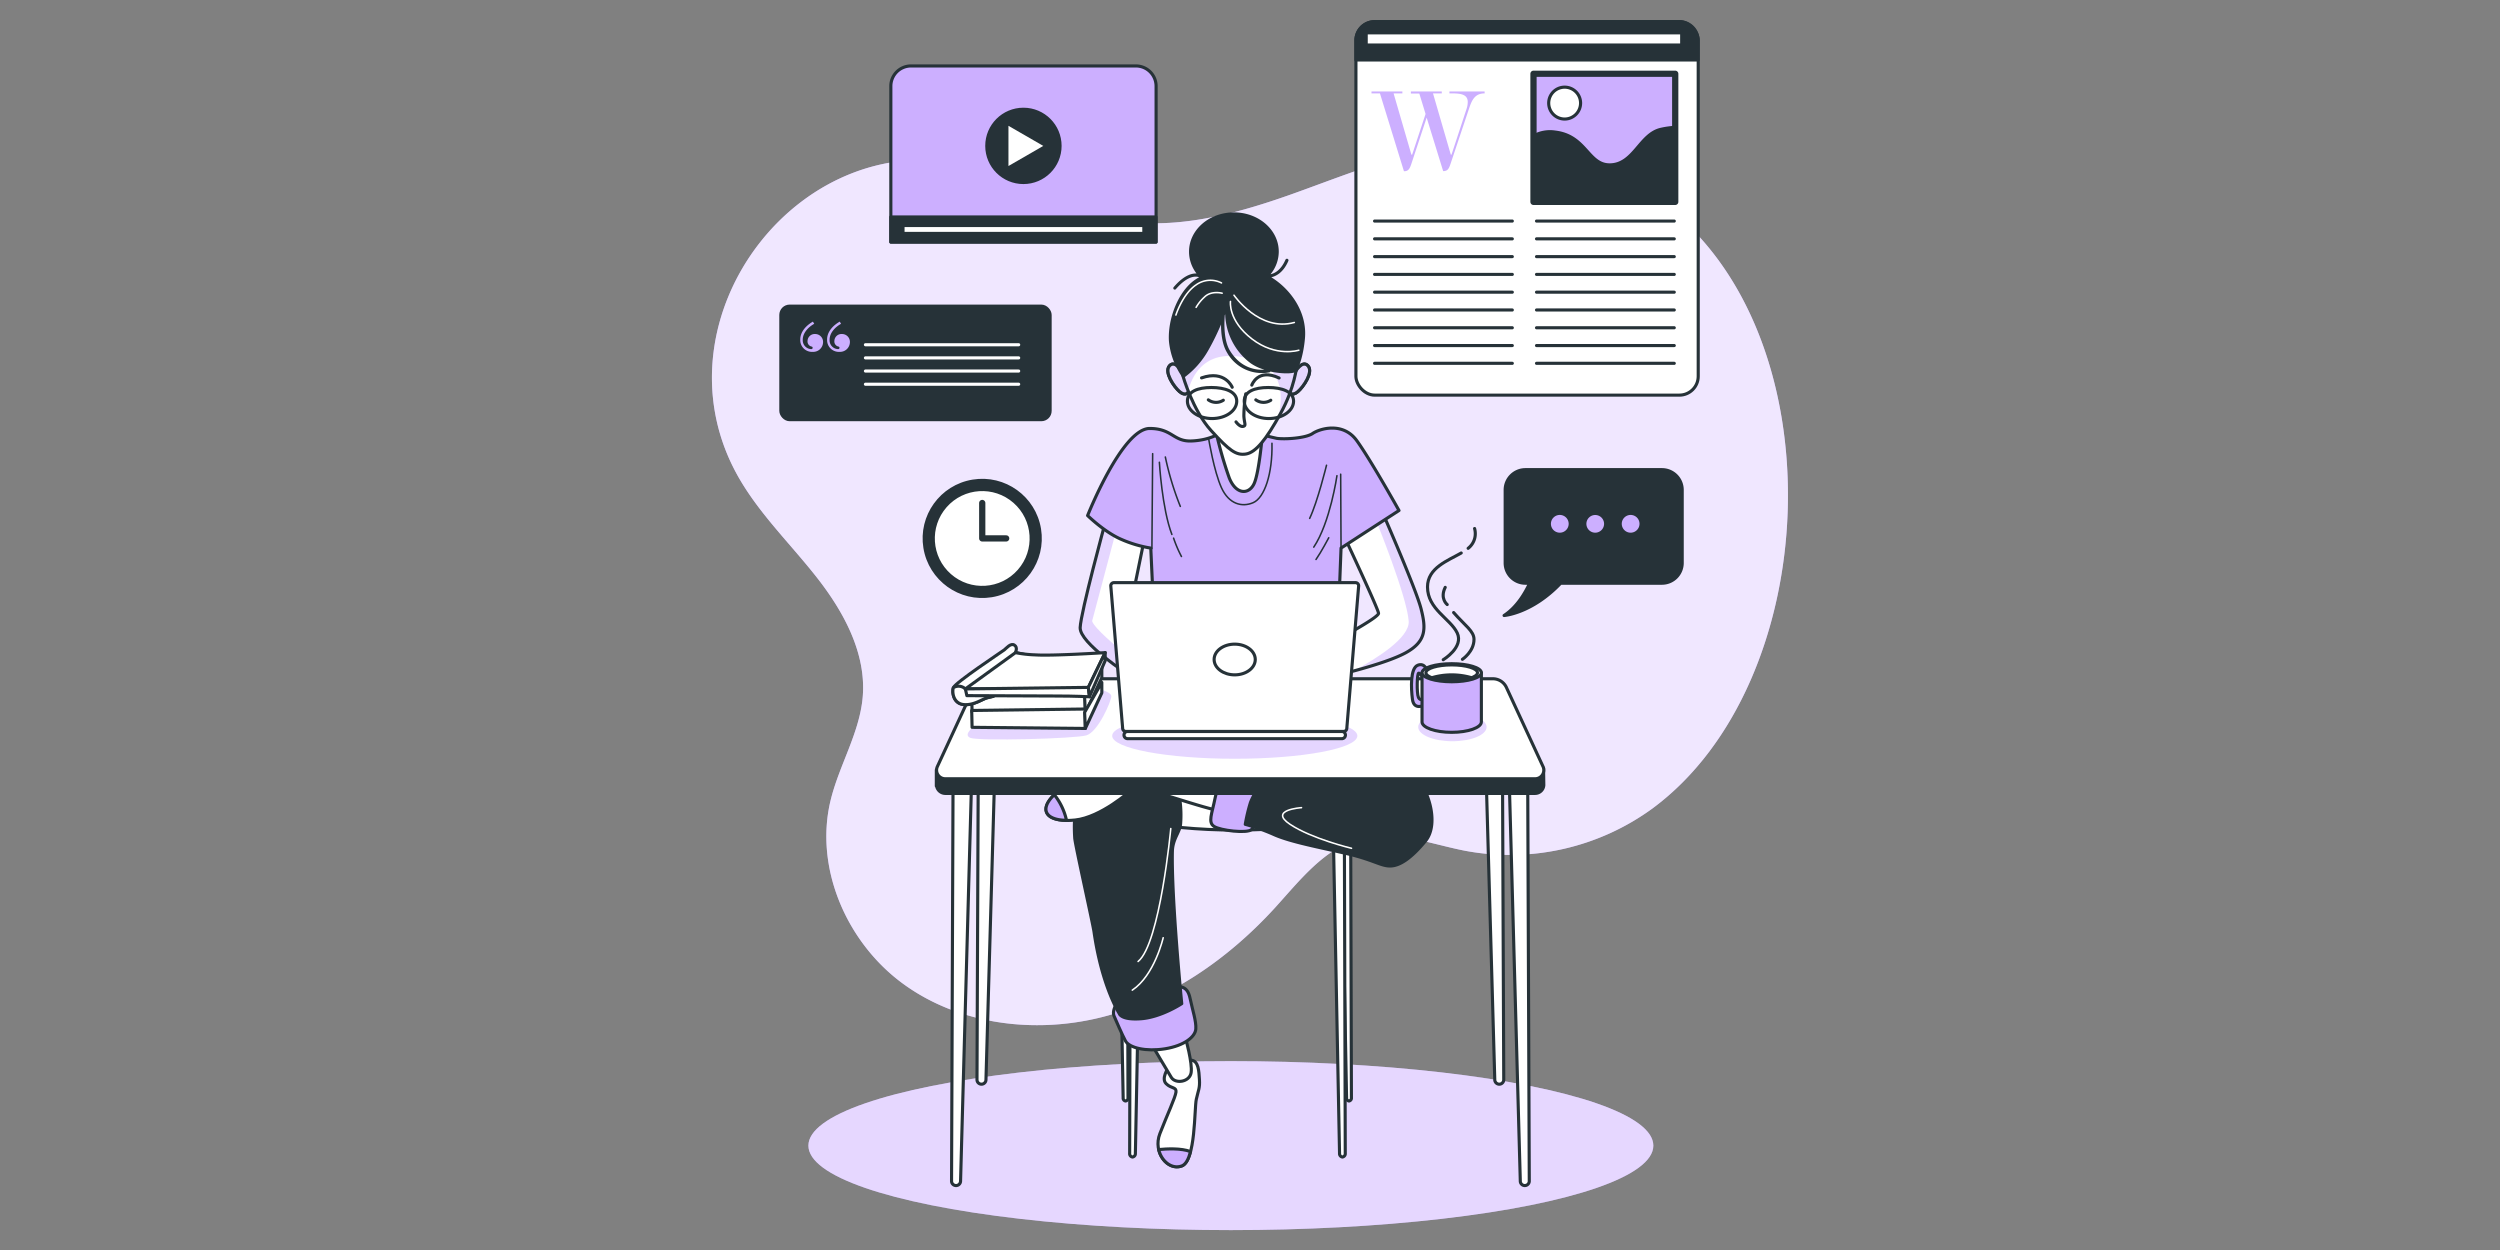 <?xml version="1.0" encoding="UTF-8" standalone="no"?>
<svg
   xmlns:dc="http://purl.org/dc/elements/1.1/"
   xmlns:cc="http://creativecommons.org/ns#"
   xmlns:rdf="http://www.w3.org/1999/02/22-rdf-syntax-ns#"
   xmlns:svg="http://www.w3.org/2000/svg"
   xmlns="http://www.w3.org/2000/svg"
   xmlns:sodipodi="http://sodipodi.sourceforge.net/DTD/sodipodi-0.dtd"
   xmlns:inkscape="http://www.inkscape.org/namespaces/inkscape"
   viewBox="0 0 720 360"
   version="1.1"
   id="svg290"
   sodipodi:docname="Blog post-bro.svg"
   width="720"
   height="360"
   inkscape:version="0.92.5 (2060ec1f9f, 2020-04-08)">
  <rect x="0" y="0" width="720" height="360" fill="#808080" stroke="none"/>
  <sodipodi:namedview
     pagecolor="#ffffff"
     bordercolor="#666666"
     borderopacity="1"
     objecttolerance="10"
     gridtolerance="10"
     guidetolerance="10"
     inkscape:pageopacity="0"
     inkscape:pageshadow="2"
     inkscape:window-width="1680"
     inkscape:window-height="994"
     id="namedview292"
     showgrid="false"
     inkscape:zoom="1.0103893"
     inkscape:cx="294.41755"
     inkscape:cy="216.7293"
     inkscape:window-x="0"
     inkscape:window-y="28"
     inkscape:window-maximized="1"
     inkscape:current-layer="svg290" />
  <defs
     id="defs11">
    <clipPath
       id="freepik--clip-path--inject-1--inject-130">
      <path
         d="m 283,227.87 c 0,0 10.65,22.73 10.65,23.93 0,1.2 -9.45,6.34 -11.25,7.42 a 43.72,43.72 0 0 1 -4.31,2.15 l 1.08,10.53 c 0,0 16.27,-3.71 23.09,-7.42 6.82,-3.71 6.58,-7.9 5,-14.12 -1.58,-6.22 -12.09,-30.26 -12.09,-30.26 z"
         style="fill:#ffffff;stroke:#263238;stroke-linecap:round;stroke-linejoin:round"
         id="path2"
         inkscape:connector-curvature="0" />
    </clipPath>
    <clipPath
       id="freepik--clip-path-2--inject-1--inject-130">
      <path
         d="m 206.16,222.85 c 0,0 -7.77,28.47 -8,33.5 -0.23,5.03 15.43,14.95 16,15.55 0.57,0.6 -0.89,-17.3 -0.89,-17.3 l 5.31,-26 z"
         style="fill:#ffffff;stroke:#263238;stroke-linecap:round;stroke-linejoin:round"
         id="path5"
         inkscape:connector-curvature="0" />
    </clipPath>
    <clipPath
       id="freepik--clip-path-3--inject-1--inject-130">
      <path
         d="m 231.05,175.83 c 0,0 3.11,11 9,17.47 5.89,6.47 8,8 11.13,7.53 3.13,-0.47 6.46,-4.54 11.12,-13 4.66,-8.46 5,-14.95 5.39,-15.55 0.39,-0.6 -1,-12.56 -7.66,-17.71 -6.66,-5.15 -14.12,-7.41 -20.58,-1.79 -6.46,5.62 -10.56,14.79 -8.4,23.05 z"
         style="fill:#ffffff;stroke:#263238;stroke-linecap:round;stroke-linejoin:round"
         id="path8"
         inkscape:connector-curvature="0" />
    </clipPath>
  </defs>
  <g
     id="g1242"
     transform="matrix(1.032,0,0,1.032,-0.437,-3.568)">
    <g
       transform="matrix(0.872,0,0,0.872,129.069,-44.958)"
       id="freepik--background-simple--inject-1--inject-130">
      <path
         inkscape:connector-curvature="0"
         id="path13"
         style="fill:#ccafff"
         d="m 424.57,219.77 c 1.53,-41.42 -13.35,-83.34 -46.15,-103.29 -16.19,-9.85 -35.12,-15.62 -54.06,-14.77 -20.32,0.91 -39.45,9.18 -58.61,16 -19.16,6.82 -39.91,12.27 -59.66,7.43 -14.29,-3.5 -26.86,-12.15 -41,-16.09 -55.71,-15.51 -104.22,47.7 -76.96,97.95 6.69,12.32 17,22.2 25.67,33.23 8.67,11.03 15.94,24.35 14.77,38.32 -1,11.57 -7.56,21.87 -10.29,33.15 -5.22,21.61 5.14,45.38 23.05,58.55 17.91,13.17 42.07,16.24 63.67,10.82 21.6,-5.42 40.6,-18.68 55.57,-35.1 8,-8.8 15.84,-19.08 27.35,-22.07 11.05,-2.86 22.44,1.8 33.65,3.94 a 77.49,77.49 0 0 0 59.77,-13.6 c 27.05,-20.01 41.85,-57.04 43.23,-94.47 z" />
      <path
         inkscape:connector-curvature="0"
         id="path15"
         style="opacity:0.7;fill:#ffffff"
         d="m 424.57,219.77 c 1.53,-41.42 -13.35,-83.34 -46.15,-103.29 -16.19,-9.85 -35.12,-15.62 -54.06,-14.77 -20.32,0.91 -39.45,9.18 -58.61,16 -19.16,6.82 -39.91,12.27 -59.66,7.43 -14.29,-3.5 -26.86,-12.15 -41,-16.09 -55.71,-15.51 -104.22,47.7 -76.96,97.95 6.69,12.32 17,22.2 25.67,33.23 8.67,11.03 15.94,24.35 14.77,38.32 -1,11.57 -7.56,21.87 -10.29,33.15 -5.22,21.61 5.14,45.38 23.05,58.55 17.91,13.17 42.07,16.24 63.67,10.82 21.6,-5.42 40.6,-18.68 55.57,-35.1 8,-8.8 15.84,-19.08 27.35,-22.07 11.05,-2.86 22.44,1.8 33.65,3.94 a 77.49,77.49 0 0 0 59.77,-13.6 c 27.05,-20.01 41.85,-57.04 43.23,-94.47 z" />
    </g>
    <g
       transform="matrix(0.872,0,0,0.872,129.069,-44.958)"
       id="freepik--Shadow--inject-1--inject-130">
      <ellipse
         id="ellipse18"
         style="fill:#ccafff"
         ry="27.04"
         rx="135.21"
         cy="422.16"
         cx="246.39" />
      <ellipse
         id="ellipse20"
         style="opacity:0.5;fill:#ffffff"
         ry="27.04"
         rx="135.21"
         cy="422.16"
         cx="246.39" />
    </g>
    <g
       transform="matrix(0.872,0,0,0.872,129.069,-44.958)"
       id="freepik--graphics-2--inject-1--inject-130">
      <rect
         id="rect23"
         style="fill:#ffffff;stroke:#263238;stroke-linecap:round;stroke-linejoin:round"
         rx="6.03"
         height="119.53"
         width="109.55"
         y="62.45"
         x="286.41" />
      <path
         inkscape:connector-curvature="0"
         id="path25"
         style="fill:#263238;stroke:#263238;stroke-linecap:round;stroke-linejoin:round"
         d="m 292.44,62.45 h 97.48 a 6,6 0 0 1 6,6 v 6.26 H 286.41 v -6.23 a 6,6 0 0 1 6.03,-6.03 z" />
      <line
         id="line27"
         style="fill:none;stroke:#263238;stroke-linecap:round;stroke-linejoin:round"
         y2="126.27"
         x2="336.46"
         y1="126.27"
         x1="292.38" />
      <line
         id="line29"
         style="fill:none;stroke:#263238;stroke-linecap:round;stroke-linejoin:round"
         y2="131.96"
         x2="336.46"
         y1="131.96"
         x1="292.38" />
      <line
         id="line31"
         style="fill:none;stroke:#263238;stroke-linecap:round;stroke-linejoin:round"
         y2="137.65"
         x2="336.46"
         y1="137.65"
         x1="292.38" />
      <line
         id="line33"
         style="fill:none;stroke:#263238;stroke-linecap:round;stroke-linejoin:round"
         y2="143.34"
         x2="336.46"
         y1="143.34"
         x1="292.38" />
      <line
         id="line35"
         style="fill:none;stroke:#263238;stroke-linecap:round;stroke-linejoin:round"
         y2="149.03"
         x2="336.46"
         y1="149.03"
         x1="292.38" />
      <line
         id="line37"
         style="fill:none;stroke:#263238;stroke-linecap:round;stroke-linejoin:round"
         y2="154.73"
         x2="336.46"
         y1="154.73"
         x1="292.38" />
      <line
         id="line39"
         style="fill:none;stroke:#263238;stroke-linecap:round;stroke-linejoin:round"
         y2="160.42"
         x2="336.46"
         y1="160.42"
         x1="292.38" />
      <line
         id="line41"
         style="fill:none;stroke:#263238;stroke-linecap:round;stroke-linejoin:round"
         y2="166.11"
         x2="336.46"
         y1="166.11"
         x1="292.38" />
      <line
         id="line43"
         style="fill:none;stroke:#263238;stroke-linecap:round;stroke-linejoin:round"
         y2="171.8"
         x2="336.46"
         y1="171.8"
         x1="292.38" />
      <line
         id="line45"
         style="fill:none;stroke:#263238;stroke-linecap:round;stroke-linejoin:round"
         y2="126.27"
         x2="388.29"
         y1="126.27"
         x1="344.21" />
      <line
         id="line47"
         style="fill:none;stroke:#263238;stroke-linecap:round;stroke-linejoin:round"
         y2="131.96"
         x2="388.29"
         y1="131.96"
         x1="344.21" />
      <line
         id="line49"
         style="fill:none;stroke:#263238;stroke-linecap:round;stroke-linejoin:round"
         y2="137.65"
         x2="388.29"
         y1="137.65"
         x1="344.21" />
      <line
         id="line51"
         style="fill:none;stroke:#263238;stroke-linecap:round;stroke-linejoin:round"
         y2="143.34"
         x2="388.29"
         y1="143.34"
         x1="344.21" />
      <line
         id="line53"
         style="fill:none;stroke:#263238;stroke-linecap:round;stroke-linejoin:round"
         y2="149.03"
         x2="388.29"
         y1="149.03"
         x1="344.21" />
      <line
         id="line55"
         style="fill:none;stroke:#263238;stroke-linecap:round;stroke-linejoin:round"
         y2="154.73"
         x2="388.29"
         y1="154.73"
         x1="344.21" />
      <line
         id="line57"
         style="fill:none;stroke:#263238;stroke-linecap:round;stroke-linejoin:round"
         y2="160.42"
         x2="388.29"
         y1="160.42"
         x1="344.21" />
      <line
         id="line59"
         style="fill:none;stroke:#263238;stroke-linecap:round;stroke-linejoin:round"
         y2="166.11"
         x2="388.29"
         y1="166.11"
         x1="344.21" />
      <line
         id="line61"
         style="fill:none;stroke:#263238;stroke-linecap:round;stroke-linejoin:round"
         y2="171.8"
         x2="388.29"
         y1="171.8"
         x1="344.21" />
      <path
         inkscape:connector-curvature="0"
         id="path63"
         style="fill:#ccafff"
         d="m 321.86,90.24 a 7.08,7.08 0 0 0 0.34,-2.09 c 0,-2.59 -2.63,-2.74 -5.21,-2.74 h -0.65 V 84.8 h 11.26 v 0.61 c -2.93,0 -4,1.87 -4.91,4.64 l -6,17.91 c -0.45,1.33 -0.83,2.32 -2.24,2.32 h -0.12 L 309.05,93.17 304.14,108 c -0.46,1.33 -0.84,2.32 -2.25,2.32 h -0.11 L 294.1,85.41 h -2.7 V 84.8 h 9.88 v 0.61 h -2.81 l 5.7,19.62 h 0.23 l 4.3,-13.03 -2,-6.54 H 304 V 84.8 h 9.89 v 0.61 h -2.81 l 5.7,19.62 H 317 Z" />
      <rect
         id="rect65"
         style="fill:#ccafff;stroke:#263238;stroke-width:2px;stroke-linecap:round;stroke-linejoin:round"
         height="41"
         width="45.36"
         y="79.13"
         x="343.24" />
      <path
         inkscape:connector-curvature="0"
         id="path67"
         style="fill:#263238;stroke:#263238;stroke-linecap:round;stroke-linejoin:round"
         d="m 388.6,96.27 a 28,28 0 0 0 -4.52,0.63 c -6.89,1.5 -8.69,11.39 -16.48,11.39 -6.9,0 -7.49,-9.29 -17.38,-10.49 a 10.92,10.92 0 0 0 -7,1.24 v 21.09 h 45.38 z" />
      <path
         inkscape:connector-curvature="0"
         id="path69"
         style="fill:#ffffff;stroke:#263238;stroke-linecap:round;stroke-linejoin:round"
         d="m 358.31,88.51 a 5.1,5.1 0 1 1 -5.09,-5.09 5.09,5.09 0 0 1 5.09,5.09 z" />
      <rect
         id="rect71"
         style="fill:#ffffff;stroke:#263238;stroke-linecap:round;stroke-linejoin:round"
         height="3.89"
         width="100.97"
         y="66.04"
         x="289.7" />
      <path
         inkscape:connector-curvature="0"
         id="path73"
         style="fill:#263238;stroke:#263238;stroke-linecap:round;stroke-linejoin:round"
         d="m 384.37,205.83 h -43.71 a 6.48,6.48 0 0 0 -6.48,6.48 v 23.38 a 6.48,6.48 0 0 0 6.48,6.48 H 342 c -1.36,3 -4,7.6 -8.17,10.33 0,0 8.87,-0.62 18.11,-10.33 h 32.41 a 6.48,6.48 0 0 0 6.48,-6.48 v -23.38 a 6.48,6.48 0 0 0 -6.46,-6.48 z" />
      <path
         inkscape:connector-curvature="0"
         id="path75"
         style="fill:#ccafff;stroke:#263238;stroke-linecap:round;stroke-linejoin:round"
         d="m 355,223.17 a 3.34,3.34 0 1 0 -3.33,3.33 3.34,3.34 0 0 0 3.33,-3.33 z" />
      <path
         inkscape:connector-curvature="0"
         id="path77"
         style="fill:#ccafff;stroke:#263238;stroke-linecap:round;stroke-linejoin:round"
         d="m 366.33,223.17 a 3.33,3.33 0 1 0 -3.33,3.33 3.34,3.34 0 0 0 3.33,-3.33 z" />
      <path
         inkscape:connector-curvature="0"
         id="path79"
         style="fill:#ccafff;stroke:#263238;stroke-linecap:round;stroke-linejoin:round"
         d="m 377.67,223.17 a 3.34,3.34 0 1 0 -3.34,3.33 3.35,3.35 0 0 0 3.34,-3.33 z" />
    </g>
    <g
       transform="matrix(0.872,0,0,0.872,129.069,-44.958)"
       id="freepik--graphics-1--inject-1--inject-130">
      <path
         inkscape:connector-curvature="0"
         id="path82"
         style="fill:#ccafff;stroke:#263238;stroke-linecap:round;stroke-linejoin:round"
         d="m 144,76.63 h 72 a 6.46,6.46 0 0 1 6.46,6.46 V 133 H 137.57 V 83.09 A 6.46,6.46 0 0 1 144,76.63 Z" />
      <rect
         id="rect84"
         style="fill:#263238;stroke:#263238;stroke-linecap:round;stroke-linejoin:round"
         height="8.02"
         width="84.85"
         y="124.95"
         x="137.57" />
      <rect
         id="rect86"
         style="fill:#ffffff;stroke:#263238;stroke-linecap:round;stroke-linejoin:round"
         height="2.54"
         width="77.08"
         y="127.69"
         x="141.46" />
      <circle
         id="circle88"
         style="fill:#263238;stroke:#263238;stroke-linecap:round;stroke-linejoin:round"
         r="11.72"
         cy="102.21"
         cx="180" />
      <polygon
         id="polygon90"
         style="fill:#ffffff;stroke:#263238;stroke-linecap:round;stroke-linejoin:round"
         points="174.71,109.52 174.71,94.92 187.36,102.22 " />
      <rect
         id="rect92"
         style="fill:#263238;stroke:#263238;stroke-linecap:round;stroke-linejoin:round"
         rx="2.82"
         height="36.33"
         width="86.17"
         y="153.5"
         x="102.37" />
      <path
         inkscape:connector-curvature="0"
         id="path94"
         style="fill:#ccafff"
         d="m 112.63,158.45 0.42,0.7 c -1.9,1.06 -3.67,2.92 -3.67,5.1 a 2.82,2.82 0 0 0 2.69,3 c 0.28,0 0.47,-0.14 0.47,-0.42 0,-0.28 -0.14,-0.37 -0.42,-0.42 a 1.65,1.65 0 0 1 -1.21,-1.76 2.29,2.29 0 0 1 2.46,-2.23 2.52,2.52 0 0 1 2.51,2.6 3.15,3.15 0 0 1 -3.3,3.11 3.76,3.76 0 0 1 -4,-3.9 c -0.03,-2.53 1.92,-4.57 4.05,-5.78 z m 8.59,0 0.42,0.7 c -1.91,1.06 -3.67,2.92 -3.67,5.1 a 2.81,2.81 0 0 0 2.69,3 c 0.28,0 0.47,-0.14 0.47,-0.42 0,-0.28 -0.14,-0.37 -0.42,-0.42 a 1.65,1.65 0 0 1 -1.21,-1.76 2.28,2.28 0 0 1 2.46,-2.23 2.52,2.52 0 0 1 2.51,2.6 3.16,3.16 0 0 1 -3.3,3.11 3.77,3.77 0 0 1 -4,-3.9 c -0.04,-2.53 1.91,-4.57 4.05,-5.78 z" />
      <line
         id="line96"
         style="fill:none;stroke:#ffffff;stroke-linecap:round;stroke-linejoin:round"
         y2="165.85"
         x2="178.48"
         y1="165.85"
         x1="129.44" />
      <line
         id="line98"
         style="fill:none;stroke:#ffffff;stroke-linecap:round;stroke-linejoin:round"
         y2="170.06"
         x2="178.48"
         y1="170.06"
         x1="129.44" />
      <line
         id="line100"
         style="fill:none;stroke:#ffffff;stroke-linecap:round;stroke-linejoin:round"
         y2="174.27"
         x2="178.48"
         y1="174.27"
         x1="129.44" />
      <line
         id="line102"
         style="fill:none;stroke:#ffffff;stroke-linecap:round;stroke-linejoin:round"
         y2="178.49"
         x2="178.48"
         y1="178.49"
         x1="129.44" />
      <circle
         id="circle104"
         style="fill:#263238;stroke:#263238;stroke-linecap:round;stroke-linejoin:round"
         transform="rotate(-9.27,166.828,227.881)"
         r="18.57"
         cy="227.83"
         cx="166.82" />
      <circle
         id="circle106"
         style="fill:#ffffff;stroke:#263238;stroke-linecap:round;stroke-linejoin:round"
         transform="rotate(-48.71,166.844,227.846)"
         r="15.67"
         cy="227.83"
         cx="166.82" />
      <polyline
         id="polyline108"
         style="fill:none;stroke:#263238;stroke-width:2px;stroke-linecap:round;stroke-linejoin:round"
         points="166.82 216.5 166.82 227.83 174.48 227.83" />
    </g>
    <g
       transform="matrix(0.872,0,0,0.872,129.069,-44.958)"
       id="freepik--Character--inject-1--inject-130">
      <path
         inkscape:connector-curvature="0"
         id="path111"
         style="fill:#ffffff"
         d="m 283,227.87 c 0,0 10.65,22.73 10.65,23.93 0,1.2 -9.45,6.34 -11.25,7.42 a 43.72,43.72 0 0 1 -4.31,2.15 l 1.08,10.53 c 0,0 16.27,-3.71 23.09,-7.42 6.82,-3.71 6.58,-7.9 5,-14.12 -1.58,-6.22 -12.09,-30.26 -12.09,-30.26 z" />
      <g
         id="g115"
         clip-path="url(#freepik--clip-path--inject-1--inject-130)">
        <path
           inkscape:connector-curvature="0"
           id="path113"
           style="opacity:0.5;mix-blend-mode:multiply;fill:#ccafff"
           d="m 302.23,264.48 c 6.82,-3.71 6.58,-7.9 5,-14.12 -1.58,-6.22 -12.09,-30.26 -12.09,-30.26 l -1.7,1.08 -0.54,1 c 0,0 9.81,24.08 10.4,32.1 0.4,5.39 -10.45,12.11 -17.62,15.95 5.32,-1.41 12.56,-3.58 16.55,-5.75 z" />
      </g>
      <path
         inkscape:connector-curvature="0"
         id="path117"
         style="fill:none;stroke:#263238;stroke-linecap:round;stroke-linejoin:round"
         d="m 283,227.87 c 0,0 10.65,22.73 10.65,23.93 0,1.2 -9.45,6.34 -11.25,7.42 a 43.72,43.72 0 0 1 -4.31,2.15 l 1.08,10.53 c 0,0 16.27,-3.71 23.09,-7.42 6.82,-3.71 6.58,-7.9 5,-14.12 -1.58,-6.22 -12.09,-30.26 -12.09,-30.26 z" />
      <path
         inkscape:connector-curvature="0"
         id="path119"
         style="fill:#ffffff"
         d="m 206.16,222.85 c 0,0 -7.77,28.47 -8,33.5 -0.23,5.03 15.43,14.95 16,15.55 0.57,0.6 -0.89,-17.3 -0.89,-17.3 l 5.31,-26 z" />
      <g
         id="g123"
         clip-path="url(#freepik--clip-path-2--inject-1--inject-130)">
        <path
           inkscape:connector-curvature="0"
           id="path121"
           style="opacity:0.5;mix-blend-mode:multiply;fill:#ccafff"
           d="m 209.72,225.18 -0.17,-0.77 -3.39,-1.56 c 0,0 -7.77,28.47 -8,33.5 -0.23,5.03 15.43,14.95 16,15.55 0.23,0.24 0.14,-2.44 -0.05,-5.75 -4.66,-3.95 -11.35,-9.51 -12.13,-11.85" />
      </g>
      <path
         inkscape:connector-curvature="0"
         id="path125"
         style="fill:none;stroke:#263238;stroke-linecap:round;stroke-linejoin:round"
         d="m 206.16,222.85 c 0,0 -7.77,28.47 -8,33.5 -0.23,5.03 15.43,14.95 16,15.55 0.57,0.6 -0.89,-17.3 -0.89,-17.3 l 5.31,-26 z" />
      <path
         inkscape:connector-curvature="0"
         id="path127"
         style="fill:#ccafff;stroke:#263238;stroke-linecap:round;stroke-linejoin:round"
         d="m 242.65,194.25 c 0,0 -3,2.16 -8.85,2.4 -5.85,0.24 -6.13,-4 -13.4,-4 -8.81,0 -19.86,27.87 -19.86,27.87 0,0 5.5,5.39 10.89,7.66 a 38.62,38.62 0 0 0 9.33,2.75 l 0.84,18.31 h 59.34 l 0.71,-18.31 18.55,-12.03 c 0,0 -9.1,-16.27 -13.52,-22.37 -4.42,-6.1 -11.85,-3.83 -14.12,-2.28 -2.27,1.55 -9,1.92 -11.48,1.56 a 99.14,99.14 0 0 1 -9.58,-2.63 c 0,0 -3.82,-3.18 -8.85,1.07 z" />
      <line
         id="line129"
         style="fill:none;stroke:#263238;stroke-width:0.5px;stroke-linecap:round;stroke-linejoin:round"
         y2="231.1"
         x2="221.12"
         y1="200.71"
         x1="221.36" />
      <path
         inkscape:connector-curvature="0"
         id="path131"
         style="fill:none;stroke:#263238;stroke-width:0.5px;stroke-linecap:round;stroke-linejoin:round"
         d="m 223.51,203.47 c 0,0 0.84,14.83 4,23.09" />
      <path
         inkscape:connector-curvature="0"
         id="path133"
         style="fill:none;stroke:#263238;stroke-width:0.5px;stroke-linecap:round;stroke-linejoin:round"
         d="m 228.06,227.75 a 40.79,40.79 0 0 0 2.51,5.86" />
      <path
         inkscape:connector-curvature="0"
         id="path135"
         style="fill:none;stroke:#263238;stroke-width:0.5px;stroke-linecap:round;stroke-linejoin:round"
         d="m 225.42,201.79 a 94.91,94.91 0 0 0 4.79,15.79" />
      <path
         inkscape:connector-curvature="0"
         id="path137"
         style="fill:none;stroke:#263238;stroke-width:0.5px;stroke-linecap:round;stroke-linejoin:round"
         d="m 277,204.42 c 0,0 -2.87,11.73 -5.39,17" />
      <line
         id="line139"
         style="fill:none;stroke:#263238;stroke-width:0.5px;stroke-linecap:round;stroke-linejoin:round"
         y2="207.29"
         x2="281.53"
         y1="230.98"
         x1="281.65" />
      <path
         inkscape:connector-curvature="0"
         id="path141"
         style="fill:none;stroke:#263238;stroke-width:0.5px;stroke-linecap:round;stroke-linejoin:round"
         d="m 280.34,207.77 c 0,0 -2.16,15 -7.42,22.85" />
      <path
         inkscape:connector-curvature="0"
         id="path143"
         style="fill:none;stroke:#263238;stroke-width:0.5px;stroke-linecap:round;stroke-linejoin:round"
         d="m 277.71,227.63 c 0,0 -2.4,4.55 -4.07,6.94" />
      <path
         inkscape:connector-curvature="0"
         id="path145"
         style="fill:none;stroke:#263238;stroke-width:0.5px;stroke-linecap:round;stroke-linejoin:round"
         d="m 239.3,196.05 c 0,0 1.68,10.29 4.07,15.55 2.39,5.26 6.58,6.34 10.17,4.79 3.59,-1.55 6.22,-9.22 6,-19" />
      <path
         inkscape:connector-curvature="0"
         id="path147"
         style="fill:#ccafff;stroke:#263238;stroke-linecap:round;stroke-linejoin:round"
         d="m 230.81,174.51 c 0,0 -2.28,-3.94 -4.07,-1.91 -1.79,2.03 1.44,6.7 3.23,8.25 1.79,1.55 3.11,0.6 3,-1.07 -0.11,-1.67 -2.16,-5.27 -2.16,-5.27 z" />
      <path
         inkscape:connector-curvature="0"
         id="path149"
         style="opacity:0.5;fill:#ffffff"
         d="m 230.81,174.51 c 0,0 -2.28,-3.94 -4.07,-1.91 -1.79,2.03 1.44,6.7 3.23,8.25 1.79,1.55 3.11,0.6 3,-1.07 -0.11,-1.67 -2.16,-5.27 -2.16,-5.27 z" />
      <path
         inkscape:connector-curvature="0"
         id="path151"
         style="fill:none;stroke:#263238;stroke-linecap:round;stroke-linejoin:round"
         d="m 230.81,174.51 c 0,0 -2.28,-3.94 -4.07,-1.91 -1.79,2.03 1.44,6.7 3.23,8.25 1.79,1.55 3.11,0.6 3,-1.07 -0.11,-1.67 -2.16,-5.27 -2.16,-5.27 z" />
      <path
         inkscape:connector-curvature="0"
         id="path153"
         style="fill:#ccafff;stroke:#263238;stroke-linecap:round;stroke-linejoin:round"
         d="m 267,174.51 c 0,0 2.27,-3.94 4.07,-1.91 1.8,2.03 -1.44,6.7 -3.23,8.25 -1.79,1.55 -3.12,0.6 -3,-1.07 0.12,-1.67 2.16,-5.27 2.16,-5.27 z" />
      <path
         inkscape:connector-curvature="0"
         id="path155"
         style="opacity:0.5;fill:#ffffff"
         d="m 267,174.51 c 0,0 2.27,-3.94 4.07,-1.91 1.8,2.03 -1.44,6.7 -3.23,8.25 -1.79,1.55 -3.12,0.6 -3,-1.07 0.12,-1.67 2.16,-5.27 2.16,-5.27 z" />
      <path
         inkscape:connector-curvature="0"
         id="path157"
         style="fill:none;stroke:#263238;stroke-linecap:round;stroke-linejoin:round"
         d="m 267,174.51 c 0,0 2.27,-3.94 4.07,-1.91 1.8,2.03 -1.44,6.7 -3.23,8.25 -1.79,1.55 -3.12,0.6 -3,-1.07 0.12,-1.67 2.16,-5.27 2.16,-5.27 z" />
      <path
         inkscape:connector-curvature="0"
         id="path159"
         style="fill:#ffffff;stroke:#263238;stroke-linecap:round;stroke-linejoin:round"
         d="m 241.57,193.42 a 128.86,128.86 0 0 0 4.31,15.07 c 2.16,5.38 6.22,5.38 7.9,1.91 1.68,-3.47 2.75,-16.4 2.75,-16.4 0,0 -11.25,1.57 -14.96,-0.58 z" />
      <path
         inkscape:connector-curvature="0"
         id="path161"
         style="fill:#ffffff"
         d="m 231.05,175.83 c 0,0 3.11,11 9,17.47 5.89,6.47 8,8 11.13,7.53 3.13,-0.47 6.46,-4.54 11.12,-13 4.66,-8.46 5,-14.95 5.39,-15.55 0.39,-0.6 -1,-12.56 -7.66,-17.71 -6.66,-5.15 -14.12,-7.41 -20.58,-1.79 -6.46,5.62 -10.56,14.79 -8.4,23.05 z" />
      <g
         id="g165"
         clip-path="url(#freepik--clip-path-3--inject-1--inject-130)">
        <path
           inkscape:connector-curvature="0"
           id="path163"
           style="opacity:0.5;mix-blend-mode:multiply;fill:#ccafff"
           d="m 260,154.53 c -6.7,-5.14 -14.12,-7.41 -20.58,-1.79 -6.46,5.62 -10.53,14.83 -8.37,23.09 0,0 0.59,2.12 1.76,5 a 3.78,3.78 0 0 1 0.15,-1.09 c 1.43,-4.53 5.65,-13.3 19.85,-9.28 11.28,3.18 9.9,13.1 8.85,18.39 l 0.61,-1.1 c 4.67,-8.49 5,-14.95 5.39,-15.55 0.39,-0.6 -0.96,-12.52 -7.66,-17.67 z" />
      </g>
      <path
         inkscape:connector-curvature="0"
         id="path167"
         style="fill:none;stroke:#263238;stroke-linecap:round;stroke-linejoin:round"
         d="m 231.05,175.83 c 0,0 3.11,11 9,17.47 5.89,6.47 8,8 11.13,7.53 3.13,-0.47 6.46,-4.54 11.12,-13 4.66,-8.46 5,-14.95 5.39,-15.55 0.39,-0.6 -1,-12.56 -7.66,-17.71 -6.66,-5.15 -14.12,-7.41 -20.58,-1.79 -6.46,5.62 -10.56,14.79 -8.4,23.05 z" />
      <path
         inkscape:connector-curvature="0"
         id="path169"
         style="fill:none;stroke:#263238;stroke-linecap:round;stroke-linejoin:round"
         d="m 251.15,181.57 a 48.77,48.77 0 0 0 -0.6,7.06 c 0.12,2.39 0.84,3.11 -0.24,3.35 -1.08,0.24 -2.27,-1.44 -2.27,-1.44" />
      <path
         inkscape:connector-curvature="0"
         id="path171"
         style="fill:none;stroke:#263238;stroke-linecap:round;stroke-linejoin:round"
         d="m 239.18,183.49 a 4.24,4.24 0 0 0 4.79,0.12" />
      <path
         inkscape:connector-curvature="0"
         id="path173"
         style="fill:none;stroke:#263238;stroke-linecap:round;stroke-linejoin:round"
         d="m 254.38,183.49 a 4.23,4.23 0 0 0 4.78,0.12" />
      <path
         inkscape:connector-curvature="0"
         id="path175"
         style="fill:none;stroke:#263238;stroke-linecap:round;stroke-linejoin:round"
         d="m 246.82,179.46 c 0,0 -2.28,-5.63 -9.81,-3" />
      <path
         inkscape:connector-curvature="0"
         id="path177"
         style="fill:none;stroke:#263238;stroke-linecap:round;stroke-linejoin:round"
         d="m 253.09,178.77 c 0,0 1.91,-5.51 8.73,-2.28" />
      <path
         inkscape:connector-curvature="0"
         id="path179"
         style="fill:none;stroke:#263238;stroke-linecap:round;stroke-linejoin:round"
         d="m 248.27,183.9 c 0,3.08 -3.53,5.57 -7.89,5.57 -4.36,0 -7.9,-2.49 -7.9,-5.57 0,-3.08 3.3,-4.36 7.66,-4.36 4.36,0 8.13,1.29 8.13,4.36 z" />
      <path
         inkscape:connector-curvature="0"
         id="path181"
         style="fill:none;stroke:#263238;stroke-linecap:round;stroke-linejoin:round"
         d="m 266.46,183.9 c 0,3.08 -3.54,5.57 -7.9,5.57 -4.36,0 -7.89,-2.49 -7.89,-5.57 0,-3.08 3.29,-4.36 7.65,-4.36 4.36,0 8.14,1.29 8.14,4.36 z" />
      <path
         inkscape:connector-curvature="0"
         id="path183"
         style="fill:#ffffff;stroke:#263238;stroke-linecap:round;stroke-linejoin:round"
         d="m 165.63,279.83 -0.49,121.23 a 1.44,1.44 0 0 0 1.44,1.44 v 0 a 1.43,1.43 0 0 0 1.43,-1.39 L 171.47,280 Z" />
      <path
         inkscape:connector-curvature="0"
         id="path185"
         style="fill:#ffffff;stroke:#263238;stroke-linecap:round;stroke-linejoin:round"
         d="M 157.47,308.17 157,433.5 a 1.43,1.43 0 0 0 1.44,1.44 v 0 a 1.44,1.44 0 0 0 1.44,-1.38 l 3.45,-125.23 z" />
      <path
         inkscape:connector-curvature="0"
         id="path187"
         style="fill:#ffffff;stroke:#263238;stroke-linecap:round;stroke-linejoin:round"
         d="m 333.23,279.83 0.49,121.23 a 1.43,1.43 0 0 1 -1.43,1.44 v 0 a 1.44,1.44 0 0 1 -1.44,-1.39 L 327.4,280 Z" />
      <path
         inkscape:connector-curvature="0"
         id="path189"
         style="fill:#ffffff;stroke:#263238;stroke-linecap:round;stroke-linejoin:round"
         d="m 341.4,308.17 0.49,125.33 a 1.43,1.43 0 0 1 -1.44,1.44 v 0 a 1.43,1.43 0 0 1 -1.43,-1.38 l -3.46,-125.23 z" />
      <path
         inkscape:connector-curvature="0"
         id="path191"
         style="fill:#ffffff;stroke:#263238;stroke-linecap:round;stroke-linejoin:round"
         d="M 214.29,313.38 214,424.62 a 1.08,1.08 0 0 0 0.91,1.19 v 0 a 1.07,1.07 0 0 0 0.92,-1.14 L 218,313.51 Z" />
      <path
         inkscape:connector-curvature="0"
         id="path193"
         style="fill:#ffffff;stroke:#263238;stroke-linecap:round;stroke-linejoin:round"
         d="m 284.7,309.8 0.27,97.08 a 0.92,0.92 0 0 1 -0.78,1 v 0 a 0.91,0.91 0 0 1 -0.77,-1 l -1.85,-97 z" />
      <path
         inkscape:connector-curvature="0"
         id="path195"
         style="fill:#ffffff;stroke:#263238;stroke-linecap:round;stroke-linejoin:round"
         d="m 213.2,309.8 0.27,97.08 a 0.92,0.92 0 0 1 -0.78,1 v 0 a 0.91,0.91 0 0 1 -0.77,-1 l -1.85,-97 z" />
      <path
         inkscape:connector-curvature="0"
         id="path197"
         style="fill:#ffffff;stroke:#263238;stroke-linecap:round;stroke-linejoin:round"
         d="M 282.69,313.38 283,424.62 a 1.08,1.08 0 0 1 -0.91,1.19 v 0 a 1.08,1.08 0 0 1 -0.92,-1.14 L 279,313.51 Z" />
      <ellipse
         id="ellipse199"
         style="fill:#ffffff;stroke:#263238;stroke-linecap:round;stroke-linejoin:round"
         ry="10.17"
         rx="44.5"
         cy="311"
         cx="248" />
      <path
         inkscape:connector-curvature="0"
         id="path201"
         style="fill:#ffffff;stroke:#263238;stroke-linecap:round;stroke-linejoin:round"
         d="m 226.33,397.33 c 0,0 -2.33,3.34 -0.66,5 1.67,1.66 3.33,1 3.16,2.67 -0.17,1.67 -2.83,7.33 -5.16,13.33 -2.33,6 2.5,12 7,10.34 4.5,-1.66 4,-18.34 4.66,-21.34 0.66,-3 1.17,-3.5 1,-6.33 -0.17,-2.83 -0.33,-5.83 -2.5,-6.17 -2.17,-0.34 -6.5,1.34 -7.5,2.5 z" />
      <path
         inkscape:connector-curvature="0"
         id="path203"
         style="fill:#ccafff;stroke:#263238;stroke-linecap:round;stroke-linejoin:round"
         d="m 233.48,424.07 c -3,-1.14 -7.6,-0.91 -10.19,-0.65 0.87,3.77 4.2,6.42 7.38,5.25 1.33,-0.49 2.2,-2.27 2.81,-4.6 z" />
      <path
         inkscape:connector-curvature="0"
         id="path205"
         style="fill:#ffffff;stroke:#263238;stroke-linecap:round;stroke-linejoin:round"
         d="m 221.17,390 c 0,0 4.83,8.17 6.16,10.33 1.33,2.16 5.84,1.5 6.34,-1.5 0.5,-3 -1.84,-11.33 -1.84,-11.33 l -10,2.5 z" />
      <path
         inkscape:connector-curvature="0"
         id="path207"
         style="fill:#ccafff;stroke:#263238;stroke-linecap:round;stroke-linejoin:round"
         d="m 209.67,377 c 0,0 -1.34,2.17 -0.67,3.67 0.67,1.5 2.5,5.83 3.67,8 1.17,2.17 6.5,3.5 12.66,2.5 6.16,-1 9.67,-3.84 9.84,-6.34 0.17,-2.5 -1,-5.83 -1.84,-9.83 -0.84,-4 -3,-3.83 -6,-3.83 -3,0 -15.16,3.5 -17.66,5.83 z" />
      <path
         inkscape:connector-curvature="0"
         id="path209"
         style="fill:#263238;stroke:#263238;stroke-linecap:round;stroke-linejoin:round"
         d="m 227.67,328 c 0.09,-4.1 2.46,-6.12 2.64,-8.93 A 35.34,35.34 0 0 0 229.4,308 l -4.56,-6.23 c -13.12,0.17 -22.52,0.39 -22.67,0.44 -0.5,0.16 -0.84,3 -1.17,5.33 0,0 -5.57,0.71 -4.57,16.21 0.14,2.16 5.76,27.15 6.17,30 2.5,17.41 8.07,26.13 8.07,26.13 0,0 0.5,2.17 7,1.67 6.5,-0.5 13,-4.83 13,-4.83 0,0 -3.34,-33.89 -3,-48.72 z" />
      <path
         inkscape:connector-curvature="0"
         id="path211"
         style="fill:#ffffff;stroke:#263238;stroke-linecap:round;stroke-linejoin:round"
         d="m 200.1,305 c 0,0 -6.89,1 -11.11,5.82 -4.22,4.82 -0.64,8 7.56,7.14 8.2,-0.86 17.66,-9.25 18.06,-9.7 0.4,-0.45 -8.55,-6.15 -14.51,-3.26 z" />
      <path
         inkscape:connector-curvature="0"
         id="path213"
         style="fill:#ffffff;stroke:#263238;stroke-linecap:round;stroke-linejoin:round"
         d="m 212.33,308 a 65.07,65.07 0 0 1 13,2 c 5.67,1.67 15.67,5 18,5 2.33,0 1.67,-8.67 1.67,-10.33 0,-1.66 -30,-2.67 -33.67,-2.67 -3.67,0 1,6 1,6 z" />
      <path
         inkscape:connector-curvature="0"
         id="path215"
         style="fill:#ccafff;stroke:#263238;stroke-linecap:round;stroke-linejoin:round"
         d="m 245,304.67 c 0,0 -2.67,1.33 -3.67,6.33 -1,5 -2.33,7.67 -0.33,9 2,1.33 10.67,2.33 12,1 1.33,-1.33 5,-8 5.67,-12.33 0.67,-4.33 -13.67,-4 -13.67,-4 z" />
      <path
         inkscape:connector-curvature="0"
         id="path217"
         style="fill:#263238;stroke:#263238;stroke-linecap:round;stroke-linejoin:round"
         d="m 256.33,306.33 a 20.89,20.89 0 0 0 -3.66,6 55.76,55.76 0 0 0 -1.67,7 65.06,65.06 0 0 1 9.33,3.34 c 5.34,2.33 14.34,4 23,6 8.66,2 11,4 14,4 3,0 6.67,-2.34 11.34,-8 4.67,-5.66 0.66,-17.67 -4,-21.34 -4.66,-3.67 -29.67,-6.66 -33,-5.66 -3.33,1 -15.34,8.66 -15.34,8.66 z" />
      <path
         inkscape:connector-curvature="0"
         id="path219"
         style="fill:#ccafff;stroke:#263238;stroke-linecap:round;stroke-linejoin:round"
         d="m 193.79,318.05 a 20.09,20.09 0 0 0 -3.9,-8.19 c -0.31,0.29 -0.61,0.59 -0.9,0.92 -3.71,4.22 -1.39,7.22 4.8,7.27 z" />
      <path
         inkscape:connector-curvature="0"
         id="path221"
         style="fill:none;stroke:#ffffff;stroke-width:0.5px;stroke-linecap:round;stroke-linejoin:round"
         d="m 227.16,320.69 c 0,0 -3.44,36.81 -10.46,42.54" />
      <path
         inkscape:connector-curvature="0"
         id="path223"
         style="fill:none;stroke:#ffffff;stroke-width:0.5px;stroke-linecap:round;stroke-linejoin:round"
         d="m 224.73,355.63 c 0,0 -2.73,12 -9.89,16.77" />
      <path
         inkscape:connector-curvature="0"
         id="path225"
         style="fill:none;stroke:#ffffff;stroke-width:0.5px;stroke-linecap:round;stroke-linejoin:round"
         d="m 269,314 c 0,0 -10.67,0.67 -3.67,5.33 7,4.66 19.67,7.67 19.67,7.67" />
      <path
         inkscape:connector-curvature="0"
         id="path227"
         style="fill:#263238;stroke:#263238;stroke-linecap:round;stroke-linejoin:round"
         d="m 346.46,301.39 -3.6,-3.24 -8.32,-18 a 4.79,4.79 0 0 0 -4.36,-2.71 h -161.6 a 4.79,4.79 0 0 0 -4.37,2.71 l -10.37,22.42 -1.71,-0.63 v 5.13 l 0.08,-0.06 a 2.85,2.85 0 0 0 2.87,2.43 h 188.59 a 2.81,2.81 0 0 0 2.87,-2.65 z" />
      <path
         inkscape:connector-curvature="0"
         id="path229"
         style="fill:#ffffff;stroke:#263238;stroke-linecap:round;stroke-linejoin:round"
         d="M 343.67,304.75 H 155.08 a 2.76,2.76 0 0 1 -2.64,-3.86 l 11.77,-25.43 a 4.77,4.77 0 0 1 4.37,-2.71 h 161.6 a 4.77,4.77 0 0 1 4.36,2.71 l 11.77,25.43 a 2.76,2.76 0 0 1 -2.64,3.86 z" />
      <path
         inkscape:connector-curvature="0"
         id="path231"
         style="opacity:0.5;mix-blend-mode:multiply;fill:#ccafff"
         d="m 164.63,287.67 c 0,0 -4.27,2.93 -1.6,4 2.67,1.07 33.36,0.27 37.1,-0.8 3.74,-1.07 8,-10.94 8,-12.54 0,-1.6 -5.38,-2.75 -7.36,-2.84 -1.98,-0.09 -28.14,1.5 -28.14,1.5 z" />
      <ellipse
         id="ellipse233"
         style="opacity:0.5;mix-blend-mode:multiply;fill:#ccafff"
         ry="4.54"
         rx="10.94"
         cy="288.2"
         cx="317.29" />
      <ellipse
         id="ellipse235"
         style="opacity:0.5;mix-blend-mode:multiply;fill:#ccafff"
         ry="7.34"
         rx="39.23"
         cy="291.01"
         cx="247.64" />
      <path
         inkscape:connector-curvature="0"
         id="path237"
         style="fill:#ccafff;stroke:#263238;stroke-linecap:round;stroke-linejoin:round"
         d="m 309.29,270.34 c 0,0 -0.72,-2.87 -3.11,-1.91 -2.39,0.96 -2.15,7.3 -1.68,10.89 0.47,3.59 3.71,1.91 3.71,1.91 v -2.15 c 0,0 -1.19,0.95 -1.79,-0.36 -0.6,-1.31 -0.48,-7.9 0.12,-7.78 0.6,0.12 1.79,2.15 1.79,2.15 0,0 0.36,-0.23 0.96,-2.75 z" />
      <path
         inkscape:connector-curvature="0"
         id="path239"
         style="fill:#ccafff;stroke:#263238;stroke-linecap:round;stroke-linejoin:round"
         d="m 307.57,270.82 v 15.72 c 0,1.85 4.25,3.35 9.5,3.35 5.25,0 9.49,-1.5 9.49,-3.35 v -15.72 z" />
      <path
         inkscape:connector-curvature="0"
         id="path241"
         style="fill:#ffffff;stroke:#263238;stroke-linecap:round;stroke-linejoin:round"
         d="m 326.56,270.82 c 0,1.6 -4.25,2.89 -9.49,2.89 -5.24,0 -9.5,-1.29 -9.5,-2.89 0,-1.6 4.25,-2.89 9.5,-2.89 5.25,0 9.49,1.3 9.49,2.89 z" />
      <path
         inkscape:connector-curvature="0"
         id="path243"
         style="fill:#ffffff;stroke:#263238;stroke-linecap:round;stroke-linejoin:round"
         d="m 325.32,270.82 c 0,1.39 -3.7,2.51 -8.25,2.51 -4.55,0 -8.26,-1.12 -8.26,-2.51 0,-1.39 3.7,-2.51 8.26,-2.51 4.56,0 8.25,1.12 8.25,2.51 z" />
      <path
         inkscape:connector-curvature="0"
         id="path245"
         style="fill:#263238;stroke:#263238;stroke-linecap:round;stroke-linejoin:round"
         d="m 310.7,272.42 a 22.72,22.72 0 0 0 12.73,0 22.72,22.72 0 0 0 -12.73,0 z" />
      <polygon
         id="polygon247"
         style="fill:#ffffff;stroke:#263238;stroke-linecap:round;stroke-linejoin:round"
         points="199.82,283.74 199.82,277.52 163.45,278 163.57,283.38 " />
      <polygon
         id="polygon249"
         style="fill:#ffffff;stroke:#263238;stroke-linecap:round;stroke-linejoin:round"
         points="205.09,269.03 199.58,278.6 199.82,283.74 205.09,272.38 " />
      <polygon
         id="polygon251"
         style="fill:#ffffff;stroke:#263238;stroke-linecap:round;stroke-linejoin:round"
         points="199.82,288.65 199.82,282.43 163.45,282.9 163.57,288.29 " />
      <polygon
         id="polygon253"
         style="fill:#ffffff;stroke:#263238;stroke-linecap:round;stroke-linejoin:round"
         points="205.09,273.93 199.58,283.5 199.82,288.65 205.09,277.28 " />
      <path
         inkscape:connector-curvature="0"
         id="path255"
         style="fill:#ffffff;stroke:#263238;stroke-linecap:round;stroke-linejoin:round"
         d="m 177.45,264.36 c 0,0 0.84,-1.67 -0.36,-2.39 -1.2,-0.72 -2.51,1 -3.23,1.55 -0.72,0.55 -15.79,10.53 -16.27,12.09 -0.48,1.56 0,5 3.23,5.38 3.23,0.38 6.1,-1.79 7.54,-2.15 1.44,-0.36 2,-0.48 2,-0.48 l 9.93,-13.4 z" />
      <path
         inkscape:connector-curvature="0"
         id="path257"
         style="fill:#ffffff;stroke:#263238;stroke-linecap:round;stroke-linejoin:round"
         d="m 160.82,281 c 3.23,0.36 6.1,-1.79 7.54,-2.15 1.44,-0.36 2,-0.48 2,-0.48 l 0.36,-0.49 -9.33,-1.9 a 3.13,3.13 0 0 0 -3.83,-0.36 c -0.45,1.54 0.03,5.01 3.26,5.38 z" />
      <path
         inkscape:connector-curvature="0"
         id="path259"
         style="fill:#ffffff;stroke:#263238;stroke-linecap:round;stroke-linejoin:round"
         d="m 161.42,276 h 28 c 8.74,0 11.37,-0.48 11.37,-0.48 l 5.38,-11.13 c 0,0 -17,1.08 -22.25,0.72 a 39.59,39.59 0 0 1 -6.46,-0.72 z" />
      <path
         inkscape:connector-curvature="0"
         id="path261"
         style="fill:#ffffff;stroke:#263238;stroke-linecap:round;stroke-linejoin:round"
         d="m 161.42,276 0.48,2.15 c 0,0 22.73,0.12 28.71,0.12 5.98,0 10.53,0.24 10.53,0.24 l -0.36,-3 z" />
      <polygon
         id="polygon263"
         style="fill:#ffffff;stroke:#263238;stroke-linecap:round;stroke-linejoin:round"
         points="206.16,264.36 200.78,275.49 201.14,278.48 206.16,266.99 " />
      <path
         inkscape:connector-curvature="0"
         id="path265"
         style="fill:#ffffff;stroke:#263238;stroke-linecap:round;stroke-linejoin:round"
         d="m 281.9,291.92 h -68.55 a 1.15,1.15 0 0 1 -1.16,-1.15 v 0 a 1.15,1.15 0 0 1 1.16,-1.15 h 68.55 a 1.14,1.14 0 0 1 1.15,1.15 v 0 a 1.14,1.14 0 0 1 -1.15,1.15 z" />
      <path
         inkscape:connector-curvature="0"
         id="path267"
         style="fill:#ffffff;stroke:#263238;stroke-linecap:round;stroke-linejoin:round"
         d="m 282.48,289.6 h -69.72 a 1,1 0 0 1 -1,-0.94 l -3.79,-45.55 a 1,1 0 0 1 1,-1.12 h 77.31 a 1,1 0 0 1 1,1.12 l -3.79,45.55 a 1,1 0 0 1 -1.01,0.94 z" />
      <path
         inkscape:connector-curvature="0"
         id="path269"
         style="fill:#ffffff;stroke:#263238;stroke-linecap:round;stroke-linejoin:round"
         d="m 254.2,266.58 c 0,2.72 -2.95,4.92 -6.58,4.92 -3.63,0 -6.59,-2.2 -6.59,-4.92 0,-2.72 2.95,-4.91 6.59,-4.91 3.64,0 6.58,2.2 6.58,4.91 z" />
      <path
         inkscape:connector-curvature="0"
         id="path271"
         style="fill:none;stroke:#263238;stroke-linecap:round;stroke-linejoin:round"
         d="m 322.33,231 a 5.94,5.94 0 0 0 2.13,-3.33 6.15,6.15 0 0 0 -0.07,-3" />
      <path
         inkscape:connector-curvature="0"
         id="path273"
         style="fill:none;stroke:#263238;stroke-linecap:round;stroke-linejoin:round"
         d="m 314.35,266.66 c 0,0 6.65,-4 4.48,-8.57 -2.17,-4.57 -9.51,-7.6 -9.51,-14.72 0,-6.14 6.53,-8.41 10.79,-10.87" />
      <path
         inkscape:connector-curvature="0"
         id="path275"
         style="fill:none;stroke:#263238;stroke-linecap:round;stroke-linejoin:round"
         d="m 320.49,266.53 c 0,0 3.71,-2.47 3.71,-6.39 0,-2.63 -2.81,-4.35 -6.52,-8.58" />
      <path
         inkscape:connector-curvature="0"
         id="path277"
         style="fill:none;stroke:#263238;stroke-linecap:round;stroke-linejoin:round"
         d="m 315.63,249 c 0,0 -2.43,-1.91 -0.64,-5.5" />
      <path
         inkscape:connector-curvature="0"
         id="path279"
         style="fill:#263238"
         d="m 259.33,144.25 c 1.19,-0.25 3.74,-1.23 5.46,-5.22 a 0.5,0.5 0 0 0 -0.26,-0.66 0.51,0.51 0 0 0 -0.66,0.26 c -1.58,3.66 -3.84,4.47 -4.78,4.65 a 11.48,11.48 0 0 0 2.63,-7.23 c 0,-6.94 -6.43,-12.56 -14.36,-12.56 -7.93,0 -14.36,5.62 -14.36,12.56 a 11.48,11.48 0 0 0 2.4,7 c -1.51,-0.08 -4.06,0.56 -7.29,4.33 a 0.51,0.51 0 0 0 0,0.71 0.52,0.52 0 0 0 0.33,0.12 0.49,0.49 0 0 0 0.38,-0.18 c 4.13,-4.81 6.86,-4 7.41,-3.78 a 14.7,14.7 0 0 0 -2.61,1.83 c -4.61,4.15 -7.42,12 -7.06,18.54 a 24.11,24.11 0 0 0 4.55,12 27.9,27.9 0 0 0 8.13,-9.1 76.41,76.41 0 0 0 4,-8.17 c 0,2.93 0.38,6.47 1.92,9 a 12.76,12.76 0 0 0 11.22,6.56 10.57,10.57 0 0 0 2.35,-0.23 0.5,0.5 0 0 0 0.32,-0.25 c 3.86,0.82 7.7,0.75 8.29,-0.07 0.95,-1.31 2.3,-5.4 2.75,-10.4 0.82,-8.48 -4.52,-15.84 -10.76,-19.71 z m -13.24,23.49 c -1.94,-3.17 -1.88,-8.34 -1.65,-11.31 l 0.13,-0.34 a 20.36,20.36 0 0 0 8.13,15.67 14.65,14.65 0 0 0 4.43,2.07 c -2.45,0.17 -7.49,-0.3 -11.04,-6.09 z" />
      <path
         inkscape:connector-curvature="0"
         id="path281"
         style="fill:none;stroke:#ffffff;stroke-width:0.5px;stroke-linecap:round;stroke-linejoin:round"
         d="m 246.26,152 c 0,0 -0.82,6.06 6.88,12 7.7,5.94 15,3.6 15,3.6" />
      <path
         inkscape:connector-curvature="0"
         id="path283"
         style="fill:none;stroke:#ffffff;stroke-width:0.5px;stroke-linecap:round;stroke-linejoin:round"
         d="m 247.39,150 c 0,0 8.11,11.81 19.31,8.73" />
      <path
         inkscape:connector-curvature="0"
         id="path285"
         style="fill:none;stroke:#ffffff;stroke-width:0.5px;stroke-linecap:round;stroke-linejoin:round"
         d="m 243.38,146.07 a 7.83,7.83 0 0 0 -8.11,0.62 c -4.31,2.87 -6.47,9.65 -6.47,9.65" />
      <path
         inkscape:connector-curvature="0"
         id="path287"
         style="fill:none;stroke:#ffffff;stroke-width:0.5px;stroke-linecap:round;stroke-linejoin:round"
         d="m 243.59,149.36 c 0,0 -3.49,-0.93 -5.65,1.23 a 13.92,13.92 0 0 0 -2.67,3.29" />
    </g>
  </g>
</svg>
